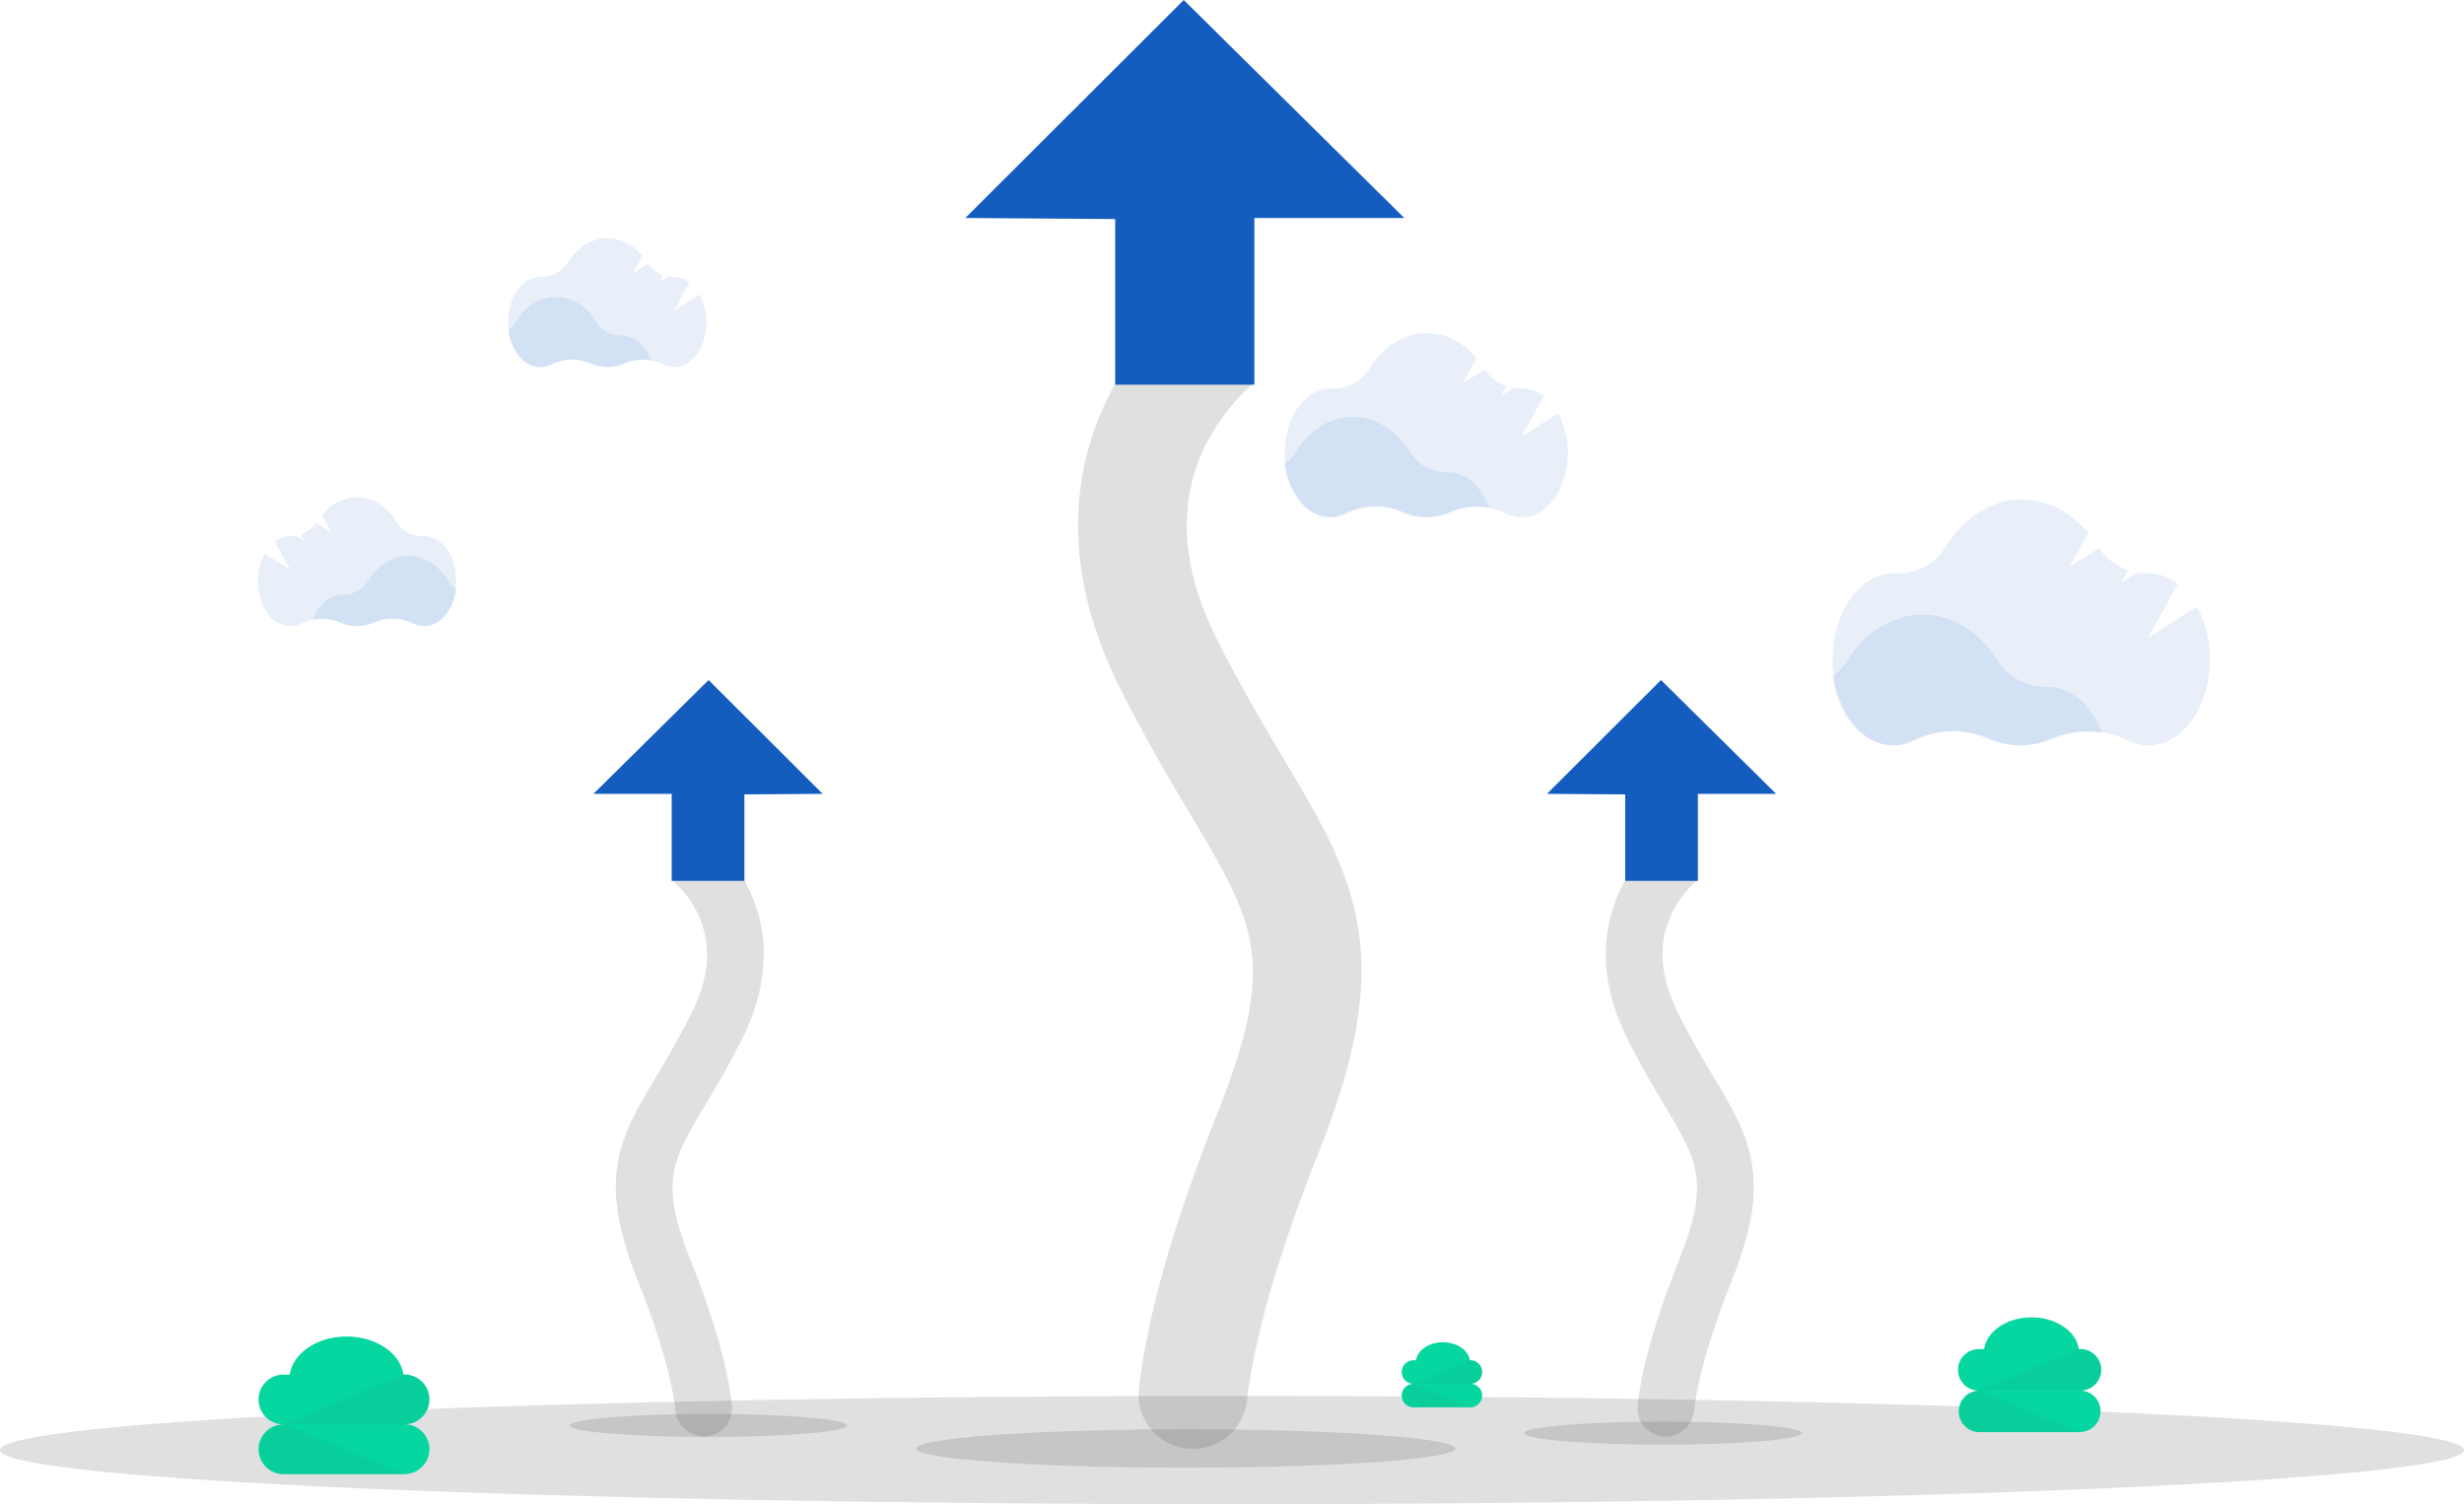 <svg width="267" height="163" fill="none" xmlns="http://www.w3.org/2000/svg"><path opacity=".1" d="M161.376 55.022a7.402 7.402 0 00-4.288.467 6.336 6.336 0 01-5.174-.023 7.241 7.241 0 00-6.056.118 3.75 3.75 0 01-1.744.436c-2.456 0-4.499-2.468-4.924-5.725a4.738 4.738 0 001.228-1.322c1.44-2.315 3.67-3.8 6.174-3.8 2.504 0 4.706 1.467 6.138 3.76a4.736 4.736 0 004.092 2.235h.064c1.961.01 3.654 1.575 4.49 3.854zm66.408 24.434a9.832 9.832 0 00-5.645.61 8.401 8.401 0 01-6.81-.03 9.612 9.612 0 00-7.972.153 4.973 4.973 0 01-2.296.569c-3.231 0-5.921-3.218-6.48-7.464a6.211 6.211 0 001.616-1.724c1.895-3.018 4.831-4.955 8.126-4.955 3.296 0 6.194 1.914 8.08 4.902a6.205 6.205 0 002.305 2.158c.943.51 2.005.771 3.081.757h.084c2.582.013 4.81 2.053 5.911 5.024z" fill="#145DBF"/><path opacity=".1" d="M168.845 44.8l-3.97 2.514 2.409-4.374a3.943 3.943 0 00-2.401-.855h-.064a4.644 4.644 0 01-.823-.06l-1.341.85.578-1.046a4.777 4.777 0 01-2.352-1.786l-2.41 1.531 1.535-2.759c-1.409-1.687-3.307-2.723-5.394-2.723-2.504 0-4.734 1.488-6.173 3.803a4.604 4.604 0 01-4.092 2.195h-.136c-2.765 0-5.005 3.129-5.005 6.985 0 3.857 2.24 6.986 5.005 6.986a3.77 3.77 0 001.744-.434 7.231 7.231 0 016.056-.12 6.333 6.333 0 005.151.013 7.249 7.249 0 016.005.115 3.752 3.752 0 001.724.426c2.764 0 5.005-3.127 5.005-6.986a8.866 8.866 0 00-1.051-4.275zm69.22 20.945l-5.288 3.355 3.209-5.838a5.245 5.245 0 00-3.199-1.14h-.085a6.194 6.194 0 01-1.097-.079l-1.785 1.134.77-1.396a6.368 6.368 0 01-3.135-2.384l-3.209 2.043 2.044-3.681c-1.877-2.251-4.405-3.634-7.185-3.634-3.336 0-6.307 1.986-8.225 5.074a6.13 6.13 0 01-5.451 2.93h-.18c-3.683 0-6.668 4.175-6.668 9.32 0 5.147 2.985 9.322 6.668 9.322a5.016 5.016 0 002.323-.579 9.617 9.617 0 018.068-.16 8.422 8.422 0 006.861.017 9.646 9.646 0 018 .153 4.991 4.991 0 002.296.569c3.683 0 6.668-4.172 6.668-9.321.02-1.99-.462-3.951-1.4-5.705z" fill="#145DBF"/><path d="M132.631 37.026a2.002 2.002 0 00-.212-.666 1.53 1.53 0 00-.312-.327 2.05 2.05 0 00-.665-.413.833.833 0 00-.768.087 1.005 1.005 0 00-.332.691c-.054.36.009.728.179 1.05.205.354.558.592.852.875.216.205.403.437.557.691.071.133.157.258.256.37a.478.478 0 00.401.159.694.694 0 00.328-.192c.12-.104.447-.296.458-.464.01-.169-.256-.444-.31-.572a6.44 6.44 0 01-.432-1.289z" fill="#06D6A0"/><path d="M133.5 163c73.73 0 133.5-2.628 133.5-5.87s-59.77-5.87-133.5-5.87c-73.73 0-133.5 2.628-133.5 5.87S59.77 163 133.5 163z" fill="#3D3C40" fill-opacity=".16"/><path d="M128.494 159.043c16.129 0 29.203-.932 29.203-2.081 0-1.15-13.074-2.082-29.203-2.082-16.128 0-29.203.932-29.203 2.082 0 1.149 13.075 2.081 29.203 2.081z" fill="#3D3C40" fill-opacity=".16"/><path d="M130.387 156.89a5.882 5.882 0 01-2.725-.114 5.879 5.879 0 01-3.906-3.586 5.852 5.852 0 01-.34-2.702c.67-5.911 2.754-15.433 8.455-29.729 6.608-16.574 4.225-20.579-2.857-32.465-2.286-3.841-4.88-8.193-7.672-13.782-7.202-14.36-4.466-25.426-.911-32.162 3.78-7.17 9.187-10.924 9.79-11.33l5.581 9.214-.512.51c-.013 0 .256 0 .645.708a22.27 22.27 0 00-5.287 6.756c-3.094 6.184-2.685 13.272 1.215 21.049 2.611 5.211 5.087 9.369 7.271 13.037 3.923 6.585 7.02 11.786 8.046 18.353 1.061 6.797-.256 14.109-4.371 24.451-5.424 13.601-7.161 22.113-7.69 26.682a5.886 5.886 0 01-4.724 5.105l-.008.005z" fill="#3D3C40" fill-opacity=".16"/><path d="M104.601 23.622L128.27 0l23.9 23.622h-16.243v18.062h-15.084V23.736l-16.242-.114z" fill="#145DBF"/><path d="M180.225 156.545c8.294 0 15.019-.559 15.019-1.249 0-.69-6.725-1.249-15.019-1.249-8.295 0-15.019.559-15.019 1.249 0 .69 6.724 1.249 15.019 1.249z" fill="#3D3C40" fill-opacity=".16"/><path d="M181.092 155.606a3.076 3.076 0 01-3.462-1.93 3.054 3.054 0 01-.177-1.411c.347-3.085 1.437-8.057 4.414-15.52 3.45-8.655 2.204-10.745-1.491-16.953-1.194-2.003-2.558-4.277-4.013-7.197-3.754-7.496-2.327-13.272-.47-16.79a17.067 17.067 0 015.115-5.915l2.913 4.81-.272.256s.139 0 .338.37a11.621 11.621 0 00-2.762 3.527c-1.614 3.229-1.399 6.927.637 10.991 1.363 2.72 2.654 4.892 3.795 6.807 2.046 3.437 3.665 6.153 4.202 9.583.552 3.548-.13 7.366-2.284 12.762-2.831 7.1-3.739 11.544-4.015 13.93a3.068 3.068 0 01-.794 1.738 3.073 3.073 0 01-1.672.929l-.002.013z" fill="#3D3C40" fill-opacity=".16"/><path d="M167.627 86.023l12.358-12.333 12.48 12.333h-8.48v9.43h-7.877v-9.369l-8.481-.06z" fill="#145DBF"/><path d="M76.763 155.713c8.294 0 15.019-.559 15.019-1.249 0-.69-6.724-1.249-15.02-1.249-8.294 0-15.018.559-15.018 1.249 0 .69 6.724 1.249 15.019 1.249z" fill="#3D3C40" fill-opacity=".16"/><path d="M75.678 155.606a3.067 3.067 0 003.64-3.341c-.348-3.085-1.438-8.057-4.415-15.52-3.45-8.655-2.204-10.745 1.491-16.953 1.195-2.003 2.558-4.277 4.013-7.197 3.754-7.496 2.327-13.272.47-16.79a17.08 17.08 0 00-5.114-5.915L72.85 94.7l.27.256s-.137 0-.337.37a11.612 11.612 0 012.762 3.527c1.614 3.229 1.4 6.927-.636 10.991-1.364 2.72-2.655 4.892-3.796 6.807-2.046 3.437-3.665 6.153-4.202 9.583-.552 3.548.13 7.366 2.284 12.762 2.831 7.1 3.74 11.544 4.015 13.93a3.062 3.062 0 002.466 2.667l.002.013z" fill="#3D3C40" fill-opacity=".16"/><path d="M89.143 86.023L76.785 73.69l-12.48 12.333h8.48v9.43h7.877v-9.369l8.48-.06z" fill="#145DBF"/><path d="M225.364 155.19H214.5a2.252 2.252 0 01-2.253-2.249 2.251 2.251 0 012.253-2.248 2.266 2.266 0 01-1.642-.631 2.254 2.254 0 01-.687-1.617 2.249 2.249 0 012.329-2.247h.496c.284-1.935 2.471-3.441 5.13-3.443 2.66-.003 4.86 1.501 5.138 3.433h.1a2.248 2.248 0 011.642.63 2.254 2.254 0 01.687 1.617 2.245 2.245 0 01-1.444 2.099 2.247 2.247 0 01-.885.148 2.252 2.252 0 012.253 2.249 2.251 2.251 0 01-2.253 2.248v.011z" fill="#06D6A0"/><path opacity=".1" d="M227.615 148.445a2.25 2.25 0 01-2.25 2.248h-10.862l10.792-4.505h.067c.598.002 1.172.24 1.594.663.423.423.66.996.659 1.594zm-15.302 4.519a2.258 2.258 0 002.254 2.246h10.864l-10.8-4.484h-.059a2.262 2.262 0 00-2.259 2.238z" fill="#3D3C40" fill-opacity=".48"/><path d="M159.331 152.505h-6.167a1.275 1.275 0 110-2.552 1.278 1.278 0 01-.904-2.178c.24-.24.565-.374.904-.374h.284c.159-1.098 1.402-1.953 2.911-1.953 1.509 0 2.752.85 2.915 1.948h.057a1.275 1.275 0 110 2.552 1.278 1.278 0 01.904 2.178c-.24.24-.565.374-.904.374v.005z" fill="#06D6A0"/><path opacity=".1" d="M160.609 148.677a1.28 1.28 0 01-1.279 1.276h-6.166l6.138-2.553h.028a1.28 1.28 0 011.279 1.277zm-8.682 2.559a1.278 1.278 0 001.278 1.276h6.164l-6.138-2.552h-.038a1.278 1.278 0 00-1.266 1.276z" fill="#3D3C40" fill-opacity=".48"/><path d="M43.848 159.746H30.805a2.72 2.72 0 01-1.965-.76 2.71 2.71 0 01-.821-1.937 2.689 2.689 0 01.82-1.937 2.702 2.702 0 011.966-.759 2.72 2.72 0 01-1.965-.76 2.71 2.71 0 01-.821-1.937 2.689 2.689 0 01.82-1.937 2.702 2.702 0 011.966-.759h.593c.34-2.32 2.967-4.127 6.156-4.13 3.19-.002 5.818 1.799 6.164 4.117h.117a2.696 2.696 0 010 5.393 2.696 2.696 0 010 5.393l.013.013z" fill="#06D6A0"/><path opacity=".1" d="M46.546 151.655a2.703 2.703 0 01-2.698 2.698H30.805l12.946-5.406h.079a2.724 2.724 0 011.92.793 2.706 2.706 0 01.796 1.915zm-18.357 5.411a2.705 2.705 0 002.705 2.692h13.043l-12.958-5.38h-.08a2.715 2.715 0 00-1.91.787 2.704 2.704 0 00-.8 1.901z" fill="#3D3C40" fill-opacity=".48"/><path opacity=".1" d="M70.586 39.065a5.206 5.206 0 00-3.015.322 4.425 4.425 0 01-3.606 0 5.073 5.073 0 00-4.24.081 2.635 2.635 0 01-1.22.307c-1.72 0-3.149-1.728-3.445-4.01a3.32 3.32 0 00.859-.924c1.008-1.62 2.557-2.66 4.32-2.66 1.762 0 3.296 1.022 4.304 2.632a3.322 3.322 0 002.854 1.565h.046c1.368-.003 2.552 1.092 3.143 2.687z" fill="#145DBF"/><path opacity=".1" d="M75.809 31.91l-2.778 1.76 1.686-3.063a2.737 2.737 0 00-1.68-.6h-.044a3.071 3.071 0 01-.575-.04l-.944.594.404-.733a3.358 3.358 0 01-1.647-1.248l-1.69 1.07 1.063-1.932c-.984-1.18-2.314-1.904-3.775-1.904-1.751 0-3.324 1.038-4.322 2.659a3.232 3.232 0 01-2.856 1.531h-.085c-1.933 0-3.504 2.19-3.504 4.89 0 2.7 1.57 4.89 3.504 4.89a2.606 2.606 0 001.22-.306 5.072 5.072 0 014.24-.081 4.5 4.5 0 001.814.388 4.432 4.432 0 001.79-.38 5.07 5.07 0 014.202.081c.372.195.786.297 1.207.299 1.936 0 3.504-2.19 3.504-4.89a6.205 6.205 0 00-.734-2.984zM33.917 67.14a5.206 5.206 0 013.002.322 4.417 4.417 0 003.604 0 5.072 5.072 0 014.24.082 2.66 2.66 0 001.22.306c1.719 0 3.151-1.728 3.448-4.01a3.27 3.27 0 01-.86-.924c-1.007-1.62-2.57-2.66-4.322-2.66-1.752 0-3.294 1.022-4.302 2.632a3.322 3.322 0 01-2.864 1.562h-.043c-1.36 0-2.548 1.095-3.123 2.69z" fill="#145DBF"/><path opacity=".1" d="M28.68 59.987l2.777 1.758-1.688-3.063a2.742 2.742 0 011.68-.6h.047c.192.005.385-.008.575-.04l.941.594-.404-.732a3.363 3.363 0 001.65-1.248l1.685 1.067-1.066-1.932c.987-1.18 2.314-1.904 3.777-1.904 1.752 0 3.312 1.038 4.322 2.66a3.23 3.23 0 002.857 1.53h.092c1.936 0 3.504 2.19 3.504 4.89 0 2.701-1.568 4.891-3.504 4.891a2.62 2.62 0 01-1.22-.306 5.073 5.073 0 00-4.24-.082 4.41 4.41 0 01-3.6.008 5.076 5.076 0 00-4.206.081 2.616 2.616 0 01-1.207.299c-1.933 0-3.504-2.19-3.504-4.89a6.205 6.205 0 01.732-2.981z" fill="#145DBF"/></svg>